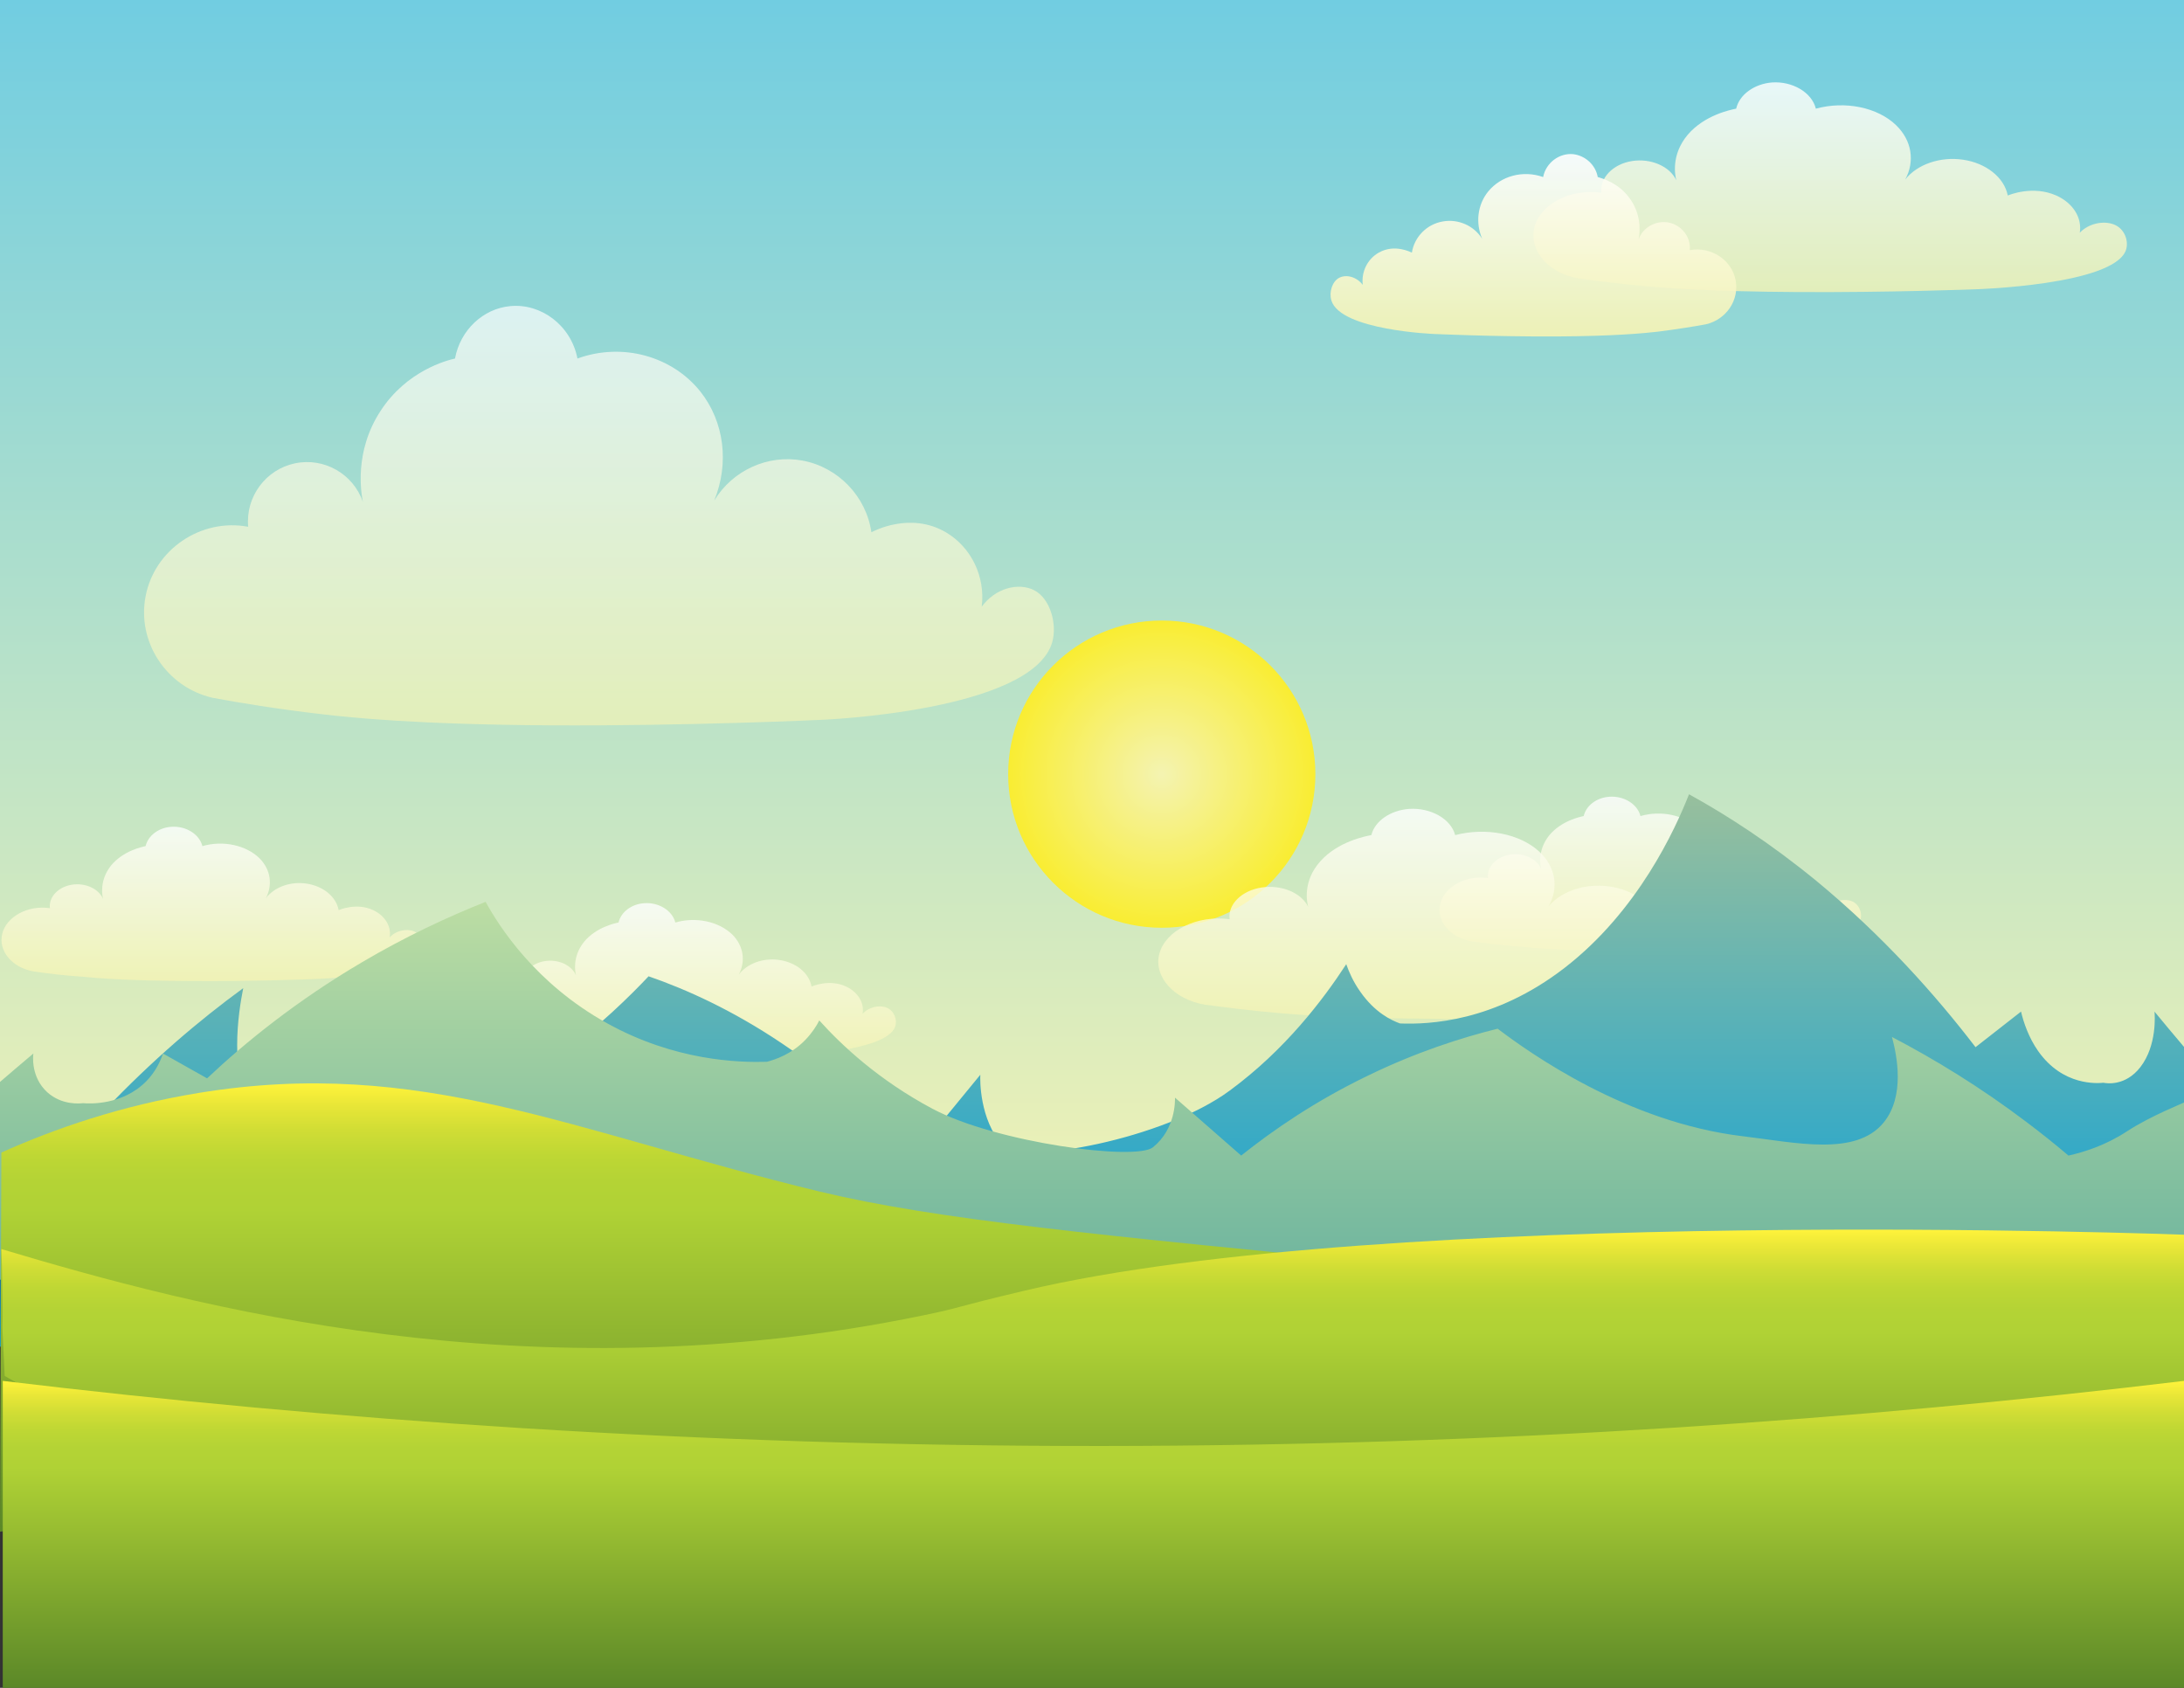 <?xml version="1.0" encoding="UTF-8"?>
<svg enable-background="new 0 0 792 612" version="1.1" viewBox="0 0 792 612" xml:space="preserve" xmlns="http://www.w3.org/2000/svg">
<rect x="0" y="0" width="792" height="612" fill="#333333" stroke="none"/>
<style type="text/css">
	.st0{fill:url(#t);}
	.st1{opacity:0.59;}
	.st2{fill:#F1F2F2;}
	.st3{fill:url(#u);}
	.st4{opacity:0.68;fill:url(#v);}
	.st5{opacity:0.82;fill:url(#w);}
	.st6{opacity:0.92;fill:url(#x);}
	.st7{opacity:0.79;fill:url(#y);}
	.st8{opacity:0.79;fill:url(#z);}
	.st9{opacity:0.79;fill:url(#aa);}
	.st10{opacity:0.79;fill:url(#ab);}
	.st11{fill:url(#o);}
	.st12{fill:url(#p);}
	.st13{fill:url(#q);}
	.st14{fill:url(#r);}
	.st15{fill:url(#s);}
	.st16{fill:url(#SVGID_15_);}
	.st17{fill:url(#SVGID_16_);}
	.st18{opacity:0.68;fill:url(#SVGID_17_);}
	.st19{opacity:0.82;fill:url(#SVGID_18_);}
	.st20{opacity:0.92;fill:url(#SVGID_19_);}
	.st21{opacity:0.79;fill:url(#SVGID_20_);}
	.st22{opacity:0.79;fill:url(#SVGID_21_);}
	.st23{opacity:0.79;fill:url(#SVGID_22_);}
	.st24{opacity:0.79;fill:url(#SVGID_23_);}
	.st25{fill:url(#SVGID_24_);}
	.st26{fill:url(#SVGID_25_);}
	.st27{fill:url(#SVGID_26_);}
	.st28{fill:url(#SVGID_27_);}
	.st29{fill:url(#SVGID_28_);}
	.st30{fill:url(#SVGID_29_);}
	.st31{fill:url(#SVGID_30_);}
	.st32{opacity:0.68;fill:url(#SVGID_31_);}
	.st33{opacity:0.82;fill:url(#SVGID_32_);}
	.st34{opacity:0.92;fill:url(#SVGID_33_);}
	.st35{opacity:0.79;fill:url(#SVGID_34_);}
	.st36{opacity:0.79;fill:url(#SVGID_35_);}
	.st37{opacity:0.79;fill:url(#SVGID_36_);}
	.st38{opacity:0.79;fill:url(#SVGID_37_);}
	.st39{fill:url(#SVGID_38_);}
	.st40{fill:url(#SVGID_39_);}
	.st41{fill:url(#SVGID_40_);}
	.st42{fill:url(#SVGID_41_);}
	.st43{fill:url(#SVGID_42_);}
	.st44{fill:url(#SVGID_43_);}
	.st45{fill:url(#SVGID_44_);}
	.st46{opacity:0.68;fill:url(#SVGID_45_);}
	.st47{opacity:0.82;fill:url(#SVGID_46_);}
	.st48{opacity:0.92;fill:url(#SVGID_47_);}
	.st49{opacity:0.79;fill:url(#SVGID_48_);}
	.st50{opacity:0.79;fill:url(#SVGID_49_);}
	.st51{opacity:0.79;fill:url(#SVGID_50_);}
	.st52{opacity:0.79;fill:url(#SVGID_51_);}
	.st53{fill:url(#SVGID_52_);}
	.st54{fill:url(#SVGID_53_);}
	.st55{fill:url(#SVGID_54_);}
	.st56{fill:url(#SVGID_55_);}
	.st57{fill:url(#SVGID_56_);}
	.st58{fill:url(#SVGID_57_);}
	.st59{fill:url(#SVGID_58_);}
	.st60{opacity:0.68;fill:url(#SVGID_59_);}
	.st61{opacity:0.82;fill:url(#SVGID_60_);}
	.st62{opacity:0.92;fill:url(#SVGID_61_);}
	.st63{opacity:0.79;fill:url(#SVGID_62_);}
	.st64{opacity:0.79;fill:url(#SVGID_63_);}
	.st65{opacity:0.79;fill:url(#SVGID_64_);}
	.st66{opacity:0.79;fill:url(#SVGID_65_);}
	.st67{fill:url(#SVGID_66_);}
	.st68{fill:url(#SVGID_67_);}
	.st69{fill:url(#SVGID_68_);}
	.st70{fill:url(#SVGID_69_);}
	.st71{fill:url(#SVGID_70_);}
</style>
		<linearGradient id="t" x1="396" x2="396" y1="-.027" y2="455.97" gradientUnits="userSpaceOnUse">
			<stop stop-color="#71CDE1" offset="0"/>
			<stop stop-color="#F4F3B4" offset=".995"/>
		</linearGradient>
		<rect class="st0" width="792" height="456"/>
		<radialGradient id="u" cx="421.29" cy="280.68" r="55.708" gradientUnits="userSpaceOnUse">
			<stop stop-color="#F4F3B0" offset=".01"/>
			<stop stop-color="#F9ED32" offset="1"/>
		</radialGradient>
		<circle class="st3" cx="421.3" cy="280.7" r="55.7"/>
		<linearGradient id="v" x1="217.2" x2="217.2" y1="110.88" y2="263" gradientUnits="userSpaceOnUse">
			<stop stop-color="#fff" offset="0"/>
			<stop stop-color="#F4F3B4" offset=".995"/>
		</linearGradient>
		<path class="st4" d="m77 253c-16.7-3.9-27.4-20.3-24.2-36.8 3.2-16.9 20-28.4 37.2-25.2-1-10.9 6.4-20.8 17-23 10.5-2.2 21.1 3.8 24.6 14-0.6-3-3.3-18.2 6.4-33 9.4-14.5 23.9-18.3 27-19 1.9-10.3 10.2-18.1 20-19 11.2-1.1 22.1 7 24.4 19 16.3-5.9 34.3-0.9 44.6 12 8.7 11 10.5 26.1 5 39.5 6.7-11 19.5-16.8 32-14.5 12.9 2.4 23.1 12.9 25 26 0.6-0.3 14-7.6 27 0 9.2 5.4 14.4 16.1 13 27 4.9-6.7 13.2-8.9 19-6 5.9 3 8.4 12.3 6.6 18.8-7.2 25.2-83.6 28.2-83.6 28.2s-48.4 2.3-99 2c-47.8-0.3-71.7-2.8-82-4-16.5-1.9-30.3-4.2-40-6z"/>
		<linearGradient id="w" x1="663.58" x2="663.58" y1="29.877" y2="105.94" gradientUnits="userSpaceOnUse">
			<stop stop-color="#fff" offset="0"/>
			<stop stop-color="#F4F3B4" offset=".995"/>
		</linearGradient>
		<path class="st5" d="m572.2 100.9c-10.9-1.9-17.8-10.2-15.8-18.4 2.1-8.5 13-14.2 24.3-12.6-0.6-5.4 4.2-10.4 11.1-11.5 6.8-1.1 13.8 1.9 16.1 7-0.4-1.5-2.1-9.1 4.1-16.5 6.1-7.2 15.6-9.1 17.6-9.5 1.2-5.2 6.7-9 13-9.5 7.3-0.5 14.4 3.5 15.9 9.5 10.6-2.9 22.4-0.5 29.1 6 5.7 5.5 6.9 13.1 3.3 19.7 4.3-5.5 12.7-8.4 20.9-7.2 8.4 1.2 15 6.4 16.3 13 0.4-0.2 9.1-3.8 17.6 0 6 2.7 9.4 8 8.5 13.5 3.2-3.4 8.6-4.5 12.4-3 3.9 1.5 5.5 6.1 4.3 9.4-4.7 12.6-54.5 14.1-54.5 14.1s-31.6 1.2-64.6 1c-31.2-0.2-46.8-1.4-53.5-2-10.8-0.9-19.8-2.1-26.1-3z"/>
			<linearGradient id="x" x1="-1324.2" x2="-1324.2" y1="55.877" y2="121.97" gradientTransform="matrix(-1.14 0 0 1 -954.1 0)" gradientUnits="userSpaceOnUse">
			<stop stop-color="#fff" offset="0"/>
			<stop stop-color="#F4F3B4" offset=".995"/>
		</linearGradient>
		<path class="st6" d="m618.6 117.6c7.4-1.7 12.2-8.8 10.8-16-1.4-7.4-8.9-12.3-16.6-10.9 0.4-4.7-2.9-9-7.6-10-4.7-0.9-9.4 1.7-11 6.1 0.3-1.3 1.5-7.9-2.8-14.3-4.2-6.3-10.7-7.9-12-8.3-0.8-4.5-4.6-7.8-8.9-8.3-5-0.5-9.9 3.1-10.9 8.3-7.3-2.6-15.3-0.4-19.9 5.2-3.9 4.8-4.7 11.4-2.2 17.2-3-4.8-8.7-7.3-14.3-6.3-5.8 1-10.3 5.6-11.2 11.3-0.3-0.1-6.2-3.3-12 0-4.1 2.3-6.4 7-5.8 11.7-2.2-2.9-5.9-3.9-8.5-2.6s-3.8 5.3-2.9 8.2c3.2 10.9 37.3 12.2 37.3 12.2s21.6 1 44.2 0.9c21.3-0.1 32-1.2 36.6-1.7 7.2-0.9 13.3-1.9 17.7-2.7z"/>
		<linearGradient id="y" x1="248.47" x2="248.47" y1="327.54" y2="383.57" gradientUnits="userSpaceOnUse">
			<stop stop-color="#fff" offset="0"/>
			<stop stop-color="#F4F3B4" offset=".995"/>
		</linearGradient>
		<path class="st7" d="m183.5 379.9c-7.7-1.4-12.7-7.5-11.2-13.6 1.5-6.2 9.3-10.5 17.3-9.3-0.5-4 3-7.7 7.9-8.5s9.8 1.4 11.4 5.2c-0.3-1.1-1.5-6.7 2.9-12.2 4.4-5.3 11.1-6.7 12.5-7 0.9-3.8 4.7-6.7 9.3-7 5.2-0.4 10.2 2.6 11.3 7 7.6-2.2 15.9-0.3 20.7 4.4 4 4 4.9 9.6 2.3 14.5 3.1-4.1 9-6.2 14.8-5.3 6 0.9 10.7 4.7 11.6 9.6 0.3-0.1 6.5-2.8 12.5 0 4.3 2 6.7 5.9 6 9.9 2.3-2.5 6.1-3.3 8.8-2.2s3.9 4.5 3 6.9c-3.3 9.3-38.7 10.4-38.7 10.4s-22.5 0.9-45.9 0.7c-22.2-0.1-33.3-1-38-1.5-7.6-0.5-14-1.4-18.5-2z"/>
		<linearGradient id="z" x1="77" x2="77" y1="299.9" y2="355.93" gradientUnits="userSpaceOnUse">
			<stop stop-color="#fff" offset="0"/>
			<stop stop-color="#F4F3B4" offset=".995"/>
		</linearGradient>
		<path class="st8" d="m12 352.2c-7.7-1.4-12.7-7.5-11.2-13.6 1.5-6.2 9.3-10.5 17.3-9.3-0.5-4 3-7.7 7.9-8.5s9.8 1.4 11.4 5.2c-0.3-1.1-1.5-6.7 2.9-12.2 4.4-5.3 11.1-6.7 12.5-7 0.9-3.8 4.7-6.7 9.3-7 5.2-0.4 10.2 2.6 11.3 7 7.6-2.2 15.9-0.3 20.7 4.4 4 4 4.9 9.6 2.3 14.5 3.1-4.1 9-6.2 14.8-5.3 6 0.9 10.7 4.7 11.6 9.6 0.3-0.1 6.5-2.8 12.5 0 4.3 2 6.7 5.9 6 9.9 2.3-2.5 6.1-3.3 8.8-2.2s3.9 4.5 3 6.9c-3.3 9.3-38.7 10.4-38.7 10.4s-22.5 0.9-45.9 0.7c-22.2-0.1-33.3-1-38-1.5-7.6-0.5-14-1.3-18.5-2z"/>
		<linearGradient id="aa" x1="598.53" x2="598.53" y1="288.94" y2="344.97" gradientUnits="userSpaceOnUse">
			<stop stop-color="#fff" offset="0"/>
			<stop stop-color="#F4F3B4" offset=".995"/>
		</linearGradient>
		<path class="st9" d="m533.5 341.3c-7.7-1.4-12.7-7.5-11.2-13.6 1.5-6.2 9.3-10.5 17.3-9.3-0.5-4 3-7.7 7.9-8.5s9.8 1.4 11.4 5.2c-0.3-1.1-1.5-6.7 2.9-12.2 4.4-5.3 11.1-6.7 12.5-7 0.9-3.8 4.7-6.7 9.3-7 5.2-0.4 10.2 2.6 11.3 7 7.6-2.2 15.9-0.3 20.7 4.4 4 4 4.9 9.6 2.3 14.5 3.1-4.1 9-6.2 14.8-5.3 6 0.9 10.7 4.7 11.6 9.6 0.3-0.1 6.5-2.8 12.5 0 4.3 2 6.7 5.9 6 9.9 2.3-2.5 6.1-3.3 8.8-2.2s3.9 4.5 3 6.9c-3.3 9.3-38.7 10.4-38.7 10.4s-22.5 0.9-45.9 0.7c-22.2-0.1-33.3-1-38-1.5-7.6-0.5-13.9-1.4-18.5-2z"/>
		<linearGradient id="ab" x1="532.94" x2="532.94" y1="293.3" y2="369.36" gradientUnits="userSpaceOnUse">
			<stop stop-color="#fff" offset="0"/>
			<stop stop-color="#F4F3B4" offset=".995"/>
		</linearGradient>
		<path class="st10" d="m437 364.3c-11.4-1.9-18.7-10.2-16.6-18.4 2.2-8.5 13.7-14.2 25.5-12.6-0.7-5.4 4.4-10.4 11.6-11.5s14.4 1.9 16.9 7c-0.4-1.5-2.2-9.1 4.4-16.5 6.4-7.2 16.4-9.1 18.5-9.5 1.3-5.2 7-9 13.7-9.5 7.7-0.5 15.1 3.5 16.7 9.5 11.2-2.9 23.5-0.5 30.5 6 5.9 5.5 7.2 13.1 3.4 19.8 4.6-5.5 13.3-8.4 21.9-7.2 8.9 1.2 15.8 6.4 17.1 13 0.4-0.2 9.6-3.8 18.5 0 6.3 2.7 9.8 8 8.9 13.5 3.4-3.4 9.1-4.5 13-3 4.1 1.5 5.8 6.1 4.5 9.4-4.9 12.6-57.1 14.1-57.2 14.1 0 0-33.1 1.2-67.7 1-32.7-0.2-49.1-1.4-56.1-2-11.4-1-20.8-2.2-27.5-3.1z"/>
			<linearGradient id="o" x1="-1296.1" x2="-1296.1" y1="287.97" y2="488.35" gradientTransform="matrix(-1 0 0 1 -900.14 0)" gradientUnits="userSpaceOnUse">
			<stop stop-color="#97BF9D" offset=".005"/>
			<stop stop-color="#009EDD" offset="1"/>
		</linearGradient>
		<path class="st11" d="m792 379.6c-3.6-4.3-7.2-8.5-10.7-12.8 0.1 1 1 12.2-5.1 20.1-5.5 7.1-12.4 5.9-13.4 5.7-2.1 0.2-14.7 1.3-23.7-11.5-3.5-5-5.3-10.5-6.2-14.3l-16.5 12.9c-14.4-18.8-33.5-40.3-57.6-60.2-16.6-13.6-32.3-23.8-46.3-31.5-5 12.7-18.5 42.4-45.2 63-25.4 19.6-49.2 20.5-59.6 20.1-3.1-1.1-9.1-3.9-14.4-11.5-2.5-3.5-4.1-7.1-5.1-10-8.4 12.9-22.1 31-42.2 45.8-24 17.8-75.9 27.1-82.3 20.1-8.6-9.6-8.3-24.2-8.2-25.8-8.2 10-16.5 20.1-24.7 30.1-11.7-13.1-27.4-28.2-47.3-41.5-18-12.1-34.7-19.6-48.3-24.3-11.8 12.5-48.1 48.7-91.5 55.9-19.7 3.3-42.1 10.5-52.4-7.2-8.1-13.7-5-34.9-3.1-44.4-15.9 11.6-33 26.1-50.4 44.4-5.4 5.7-10.6 11.5-15.4 17.2-5.9-1.8-22-12.7-22-12.7l-0.4 81.1s525.6-2.8 792-4.2"/>
		<linearGradient id="p" x1="396" x2="396" y1="326.97" y2="466.96" gradientUnits="userSpaceOnUse">
			<stop stop-color="#BCDDA3" offset="0"/>
			<stop stop-color="#6CB49E" offset="1"/>
		</linearGradient>
		<path class="st12" d="m0 392.3c4-3.4 8-6.9 12.1-10.3-0.1 0.7-1 8.5 5 14 5.4 4.9 12.1 4.1 13 4 2.1 0.2 14.3 0.9 23-8 3.4-3.5 5.1-7.3 6-10 5.3 3 10.7 6 16 9 14-13.2 32.6-28.2 56-42 16.1-9.5 31.4-16.6 45-22 4.9 8.9 18 29.6 44 44 24.7 13.7 47.8 14.3 58 14 3-0.8 8.9-2.7 14-8 2.4-2.5 4-5 5-7 8.1 9 21.5 21.6 41 32 23.3 12.4 73.8 19 80 14 8.3-6.7 8-16.9 8-18l24 21c11.4-9.1 26.7-19.7 46-29 17.5-8.5 33.7-13.7 47-17 11.5 8.7 46.8 34 89 39 19.2 2.3 40.9 7.4 51-5 7.8-9.6 4.8-24.3 3-31 15.5 8.1 32.1 18.2 49 31 5.3 4 10.3 8 15 12 5.8-1.3 13.5-3.7 21.4-8.9 8.4-5.5 20.5-10.2 20.6-10.4v67.3l-792.1-3"/>
		<linearGradient id="q" x1="396" x2="396" y1="392.83" y2="555.35" gradientUnits="userSpaceOnUse">
			<stop stop-color="#FFF33B" offset="0"/>
			<stop stop-color="#E8E637" offset=".05"/>
			<stop stop-color="#D0DD35" offset=".105"/>
			<stop stop-color="#BED734" offset=".162"/>
			<stop stop-color="#B4D335" offset=".219"/>
			<stop stop-color="#B0D235" offset=".281"/>
			<stop stop-color="#5B8828" offset="1"/>
		</linearGradient>
		<path class="st13" d="m0.5 417.9c19.2-8.6 43.3-17 71.5-21.6 80.5-13.2 135.5 14 225 35.7 42.3 10.2 100.2 15.8 216 27 123 11.9 279 20.6 279 20.6v38.4s-779.3 34.2-792 37.4l0.5-137.5z"/>
		<linearGradient id="r" x1="396.26" x2="396.26" y1="445.86" y2="578.58" gradientUnits="userSpaceOnUse">
			<stop stop-color="#FFF33B" offset="0"/>
			<stop stop-color="#E8E637" offset=".05"/>
			<stop stop-color="#D0DD35" offset=".105"/>
			<stop stop-color="#BED734" offset=".162"/>
			<stop stop-color="#B4D335" offset=".219"/>
			<stop stop-color="#B0D235" offset=".281"/>
			<stop stop-color="#5B8828" offset="1"/>
		</linearGradient>
		<path class="st14" d="m0.5 452.9c69.9 20.9 191.2 53.6 334 24.1 15.1-3.1 9.9-2.6 37-9 131.5-31.2 420.5-20.3 420.5-20.3s0 96.5 0 95.8-537.3 103.9-790.3-44.6c-1.6-33.2-0.2-3.2-1-39.9-0.1-1.9-0.1-3.9-0.2-6.1z"/>
		<linearGradient id="s" x1="396.5" x2="396.5" y1="500.68" y2="612.03" gradientUnits="userSpaceOnUse">
			<stop stop-color="#FFF33B" offset="0"/>
			<stop stop-color="#E8E637" offset=".05"/>
			<stop stop-color="#D0DD35" offset=".105"/>
			<stop stop-color="#BED734" offset=".162"/>
			<stop stop-color="#B4D335" offset=".219"/>
			<stop stop-color="#B0D235" offset=".281"/>
			<stop stop-color="#5B8828" offset="1"/>
		</linearGradient>
		<path class="st15" d="m792 500.7c-116.6 14-248.1 23.5-392.2 23.6-146.7 0.1-280.5-9.4-398.8-23.6v111.4h791v-111.4z"/>
</svg>